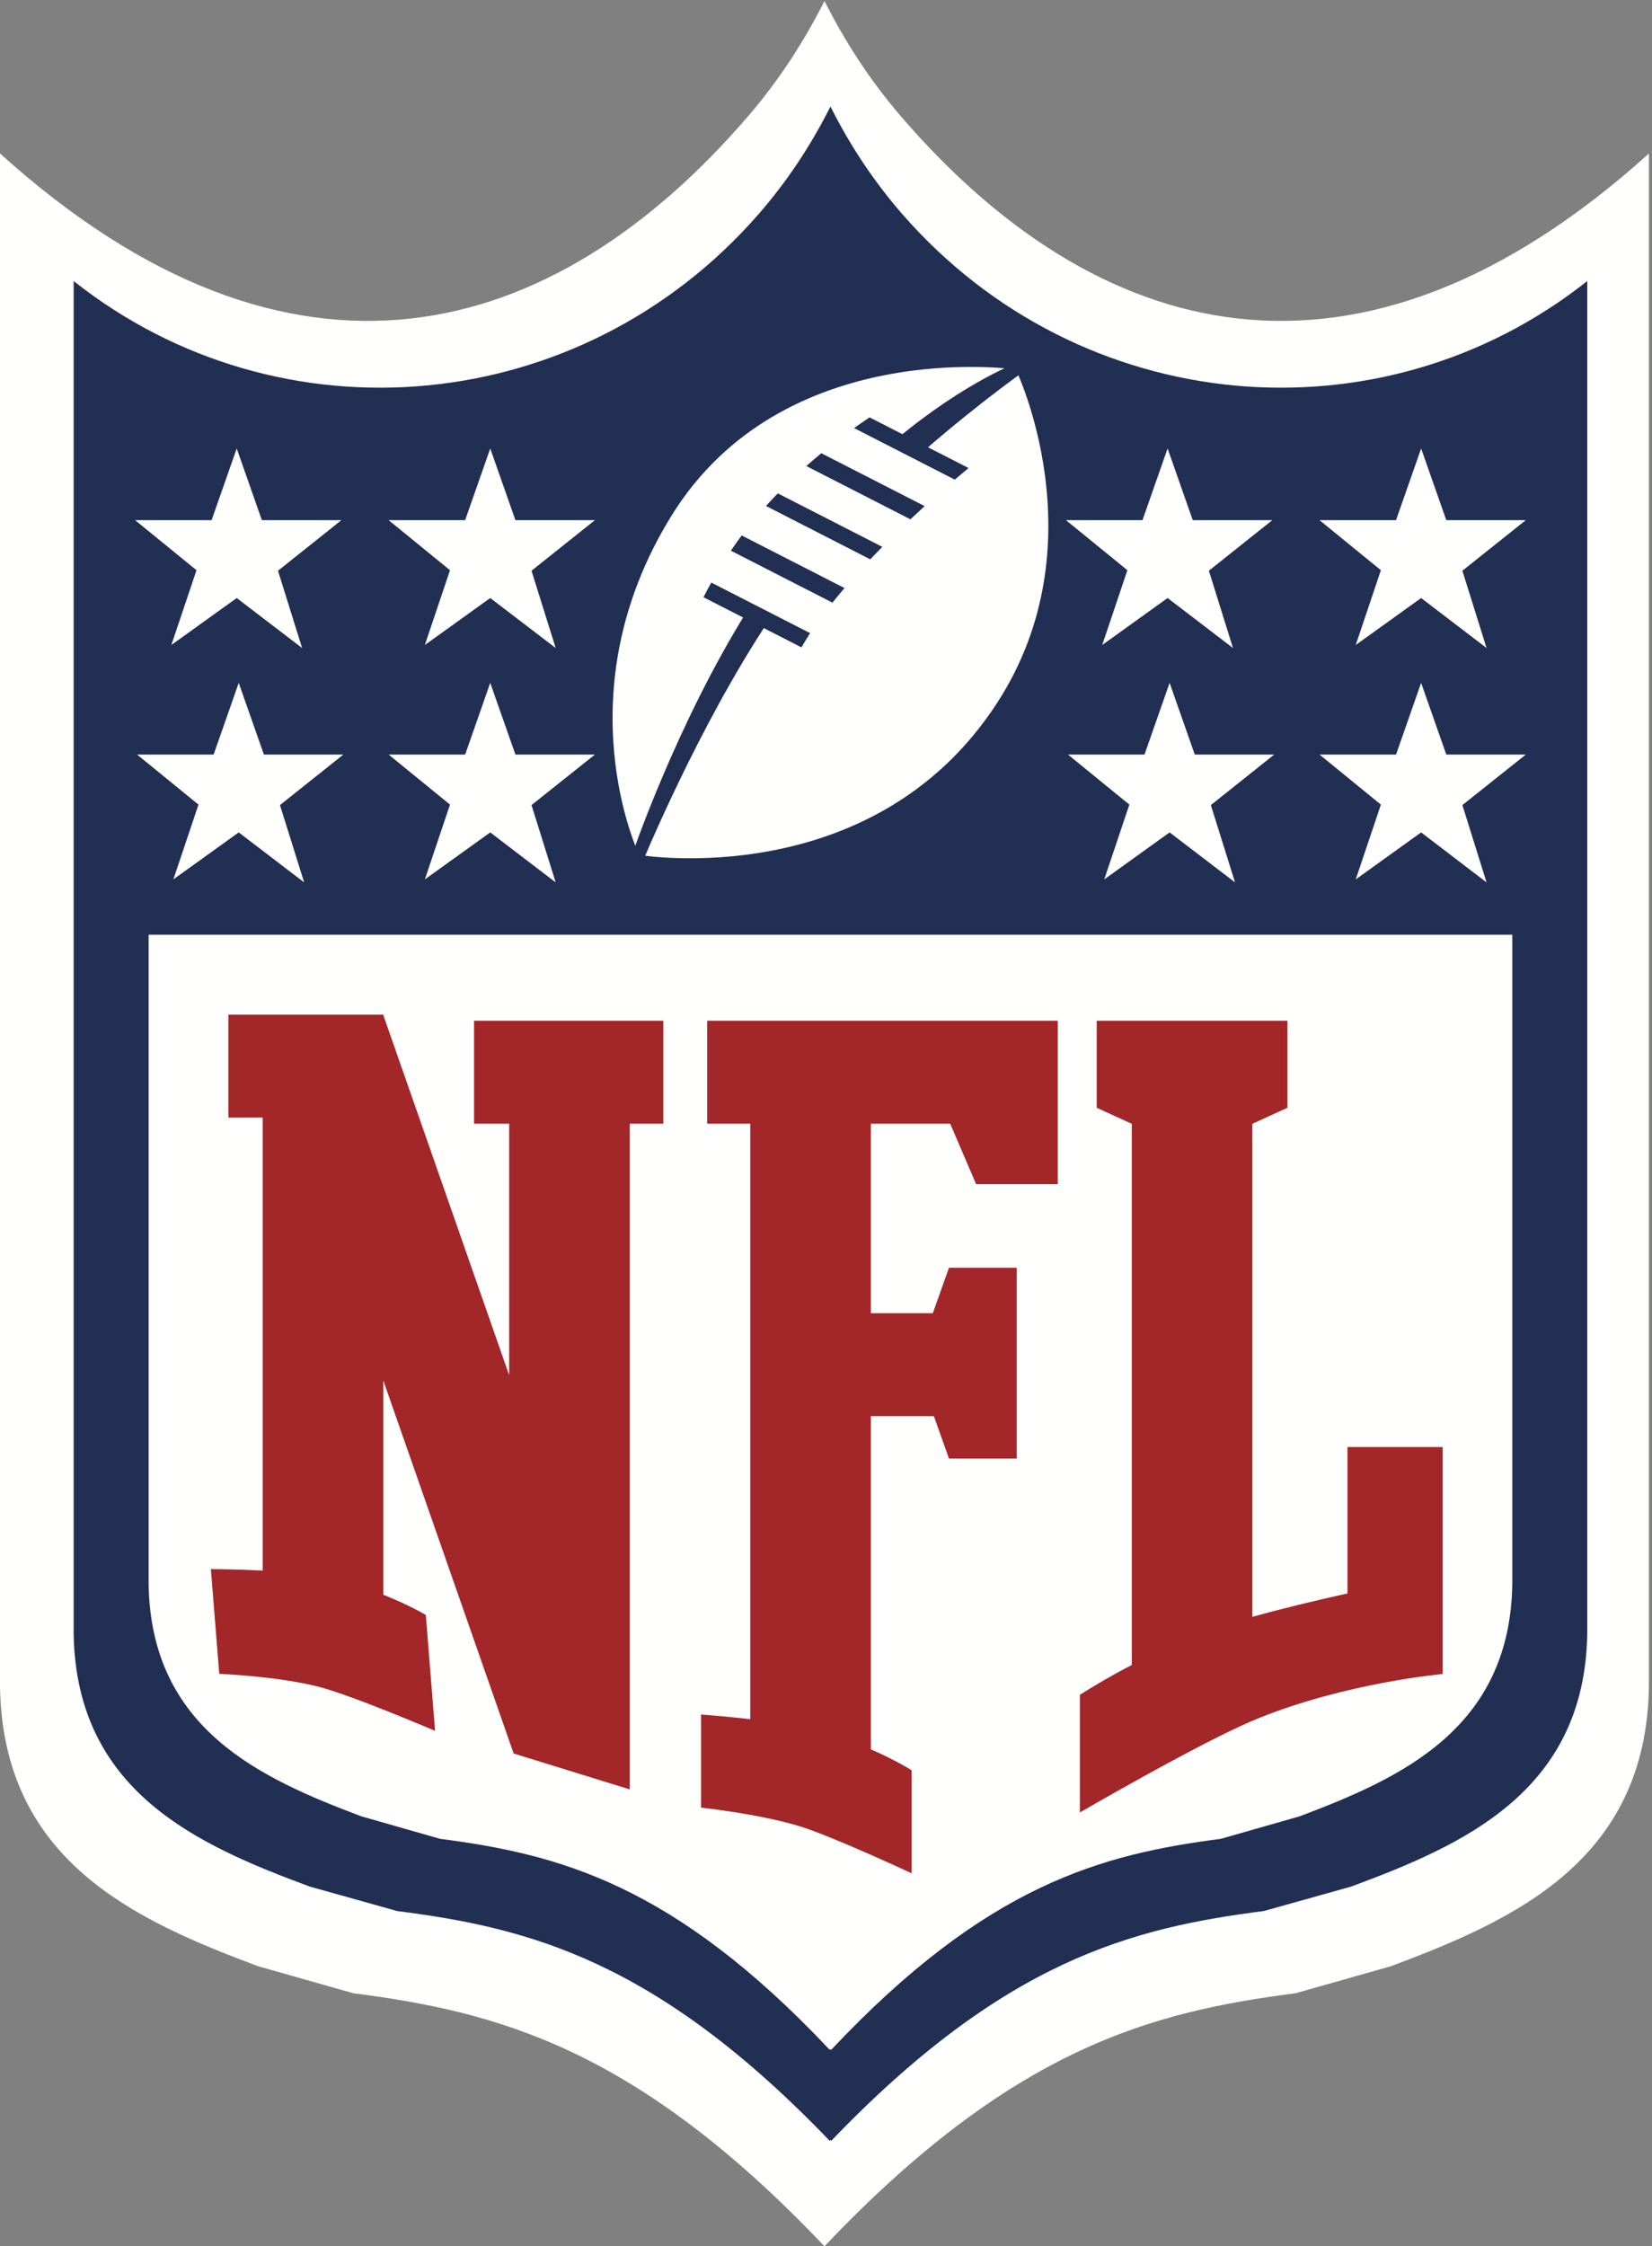 <?xml version="1.0" encoding="UTF-8"?>
<svg width="312px" height="424px" viewBox="0 0 312 424" version="1.1" xmlns="http://www.w3.org/2000/svg" xmlns:xlink="http://www.w3.org/1999/xlink">
    <rect x="0" y="0" width="312" height="424" fill="#808080" stroke="none"/>
    <!-- Generator: Sketch 46.2 (44496) - http://www.bohemiancoding.com/sketch -->
    <title>nfl_new_brand</title>
    <desc>Created with Sketch.</desc>
    <defs></defs>
    <g id="Page-1" stroke="none" stroke-width="1" fill="none" fill-rule="evenodd">
        <g id="nfl_new_brand">
            <path d="M170.26,22.086 C164.388,15.284 159.602,7.902 155.712,0.188 C151.821,7.902 147.035,15.284 141.163,22.086 C104.523,64.544 55.235,78.78 0,28.971 L0,318.465 C0.599,351.334 25.584,362.453 48.656,371.113 L66.707,376.231 C93.768,379.729 120.044,386.442 155.712,424 C191.379,386.442 217.655,379.729 244.716,376.231 L262.767,371.113 C285.838,362.453 310.823,351.334 311.423,318.465 L311.423,28.971 C256.188,78.78 206.899,64.544 170.26,22.086" id="Fill-1" fill="#FFFFFE"></path>
            <path d="M170.486,40.504 C164.955,34.177 160.456,27.301 156.841,20.107 C153.226,27.301 148.726,34.177 143.194,40.504 C109.639,78.895 52.935,83.947 13.912,53.052 L13.912,308.491 C14.46,338.211 37.343,348.263 58.473,356.094 L75.005,360.722 C99.832,363.891 123.94,369.973 156.697,404.097 C156.746,404.03 156.792,403.968 156.841,403.901 C156.889,403.968 156.936,404.03 156.983,404.097 C189.74,369.973 213.849,363.891 238.677,360.722 L255.208,356.094 C276.339,348.263 299.221,338.211 299.77,308.491 L299.77,53.052 C260.746,83.947 204.043,78.895 170.486,40.504" id="Fill-2" fill="#202F52"></path>
            <path d="M191.854,69.739 C191.854,69.739 147.886,63.332 126.832,97.322 C106.048,130.874 120.717,161.377 120.717,161.377 C120.717,161.377 164.876,168.803 188.317,132.68 C207.784,102.682 191.854,69.739 191.854,69.739" id="Fill-3" fill="#FFFFFE"></path>
            <path d="M144.669,95.506 L164.362,105.578 C165.112,104.782 165.868,103.996 166.63,103.219 L146.896,93.126 C146.146,93.902 145.401,94.694 144.669,95.506" id="Fill-4" fill="#202F52"></path>
            <path d="M138.031,103.944 L157.211,113.752 C157.955,112.826 158.72,111.91 159.494,111.001 L140.079,101.072 C139.378,102.007 138.693,102.962 138.031,103.944" id="Fill-5" fill="#202F52"></path>
            <path d="M132.857,112.727 L151.363,122.192 C151.895,121.278 152.439,120.382 153.002,119.511 L134.339,109.966 C133.831,110.877 133.338,111.798 132.857,112.727" id="Fill-6" fill="#202F52"></path>
            <path d="M164.226,78.78 C163.265,79.424 162.288,80.101 161.305,80.804 L180.319,90.529 C181.207,89.776 182.076,89.045 182.925,88.344 L164.226,78.78" id="Fill-7" fill="#202F52"></path>
            <path d="M152.288,87.972 L171.938,98.022 C172.84,97.174 173.737,96.343 174.63,95.532 L155.113,85.549 C154.169,86.329 153.227,87.14 152.288,87.972" id="Fill-8" fill="#202F52"></path>
            <path d="M174.096,85.445 C185.298,75.662 194.491,69.306 194.491,69.306 L192.813,68.179 C192.813,68.179 182.675,71.75 169.239,82.939 L174.096,85.445" id="Fill-9" fill="#202F52"></path>
            <path d="M141.303,115.007 C127.644,136.779 119.189,161.874 119.189,161.874 L121.193,163.088 C121.193,163.088 131.733,137.357 145.284,117.001 L141.303,115.007" id="Fill-10" fill="#202F52"></path>
            <polyline id="Fill-11" fill="#FFFFFE" points="268.397 84.655 273.151 98.188 288.163 98.188 276.188 107.731 280.754 122.317 268.397 112.881 256.049 121.744 260.797 107.631 249.213 98.188 263.656 98.188 268.397 84.655"></polyline>
            <polyline id="Fill-12" fill="#FFFFFE" points="268.397 128.896 273.151 142.433 288.163 142.433 276.188 151.965 280.754 166.558 268.397 157.121 256.049 165.989 260.797 151.876 249.213 142.433 263.656 142.433 268.397 128.896"></polyline>
            <polyline id="Fill-13" fill="#FFFFFE" points="220.896 128.896 225.649 142.433 240.65 142.433 228.684 151.965 233.252 166.558 220.896 157.121 208.552 165.989 213.293 151.876 201.707 142.433 216.15 142.433 220.896 128.896"></polyline>
            <polyline id="Fill-14" fill="#FFFFFE" points="220.515 84.655 225.266 98.188 240.284 98.188 228.312 107.731 232.865 122.317 220.515 112.881 208.171 121.744 212.919 107.631 201.327 98.188 215.77 98.188 220.515 84.655"></polyline>
            <polyline id="Fill-15" fill="#FFFFFE" points="92.589 84.655 97.343 98.188 112.354 98.188 100.381 107.731 104.946 122.317 92.589 112.881 80.241 121.744 84.988 107.631 73.405 98.188 87.848 98.188 92.589 84.655"></polyline>
            <polyline id="Fill-16" fill="#FFFFFE" points="92.589 128.896 97.343 142.433 112.354 142.433 100.381 151.965 104.946 166.558 92.589 157.121 80.241 165.989 84.988 151.876 73.405 142.433 87.848 142.433 92.589 128.896"></polyline>
            <polyline id="Fill-17" fill="#FFFFFE" points="45.087 128.896 49.842 142.433 64.842 142.433 52.875 151.965 57.444 166.558 45.087 157.121 32.744 165.989 37.484 151.876 25.898 142.433 40.342 142.433 45.087 128.896"></polyline>
            <polyline id="Fill-18" fill="#FFFFFE" points="44.706 84.655 49.457 98.188 64.476 98.188 52.503 107.731 57.057 122.317 44.706 112.881 32.363 121.744 37.11 107.631 25.519 98.188 39.961 98.188 44.706 84.655"></polyline>
            <path d="M28.067,176.438 L28.067,299.113 C28.561,326.412 49.177,335.645 68.216,342.837 L83.109,347.088 C105.479,350 127.2,355.585 156.712,386.928 C156.756,386.866 156.797,386.809 156.842,386.748 C156.886,386.809 156.926,386.866 156.97,386.928 C186.482,355.585 208.204,350 230.573,347.088 L245.467,342.837 C264.506,335.645 285.121,326.412 285.615,299.113 L285.615,176.438 L28.067,176.438" id="Fill-19" fill="#FFFFFE"></path>
            <path d="M164.467,192.675 L133.556,192.675 L133.556,212.102 L141.698,212.102 L141.698,324.507 C136.693,323.933 132.401,323.623 132.401,323.623 L132.401,341.204 C132.401,341.204 143.209,342.356 150.847,344.662 C157.017,346.524 172.174,353.596 172.174,353.596 L172.174,334.142 C172.174,334.142 169.242,332.276 164.467,330.198 L164.467,267.308 L176.376,267.308 L179.229,275.319 L192.024,275.319 L192.024,239.293 L179.229,239.293 L176.171,247.88 L164.467,247.88 L164.467,212.102 L179.454,212.102 L184.354,223.513 L199.772,223.513 L199.772,192.675 L164.467,192.675" id="Fill-20" fill="#A32629"></path>
            <path d="M118.93,192.675 L89.532,192.675 L89.532,212.102 L96.161,212.102 L96.161,259.577 L72.384,191.574 L72.384,191.522 L43.13,191.522 L43.13,210.95 L49.615,210.95 L49.615,296.455 C44.387,296.186 39.827,296.177 39.827,296.177 L41.409,315.949 C41.409,315.949 52.287,316.382 60.107,318.368 C66.425,319.969 82.172,326.713 82.172,326.713 L80.421,304.834 C80.421,304.834 77.332,302.97 72.384,301.015 L72.384,260.557 L97.011,330.986 L118.93,337.759 L118.93,212.102 L125.271,212.102 L125.271,192.675 L118.93,192.675" id="Fill-21" fill="#A32629"></path>
            <path d="M254.49,273.135 L254.49,300.765 C248.489,302.105 241.959,303.662 236.52,305.194 L236.52,212.127 L243.148,209.096 L243.148,192.675 L207.122,192.675 L207.122,209.096 L213.751,212.127 L213.751,314.275 C209.882,316.279 206.586,318.229 203.952,319.901 L203.952,342.105 C211.152,337.954 229.058,327.792 237.77,324.29 C254.49,317.565 272.469,315.979 272.469,315.979 L272.469,273.135 L254.49,273.135" id="Fill-22" fill="#A32629"></path>
        </g>
    </g>
</svg>